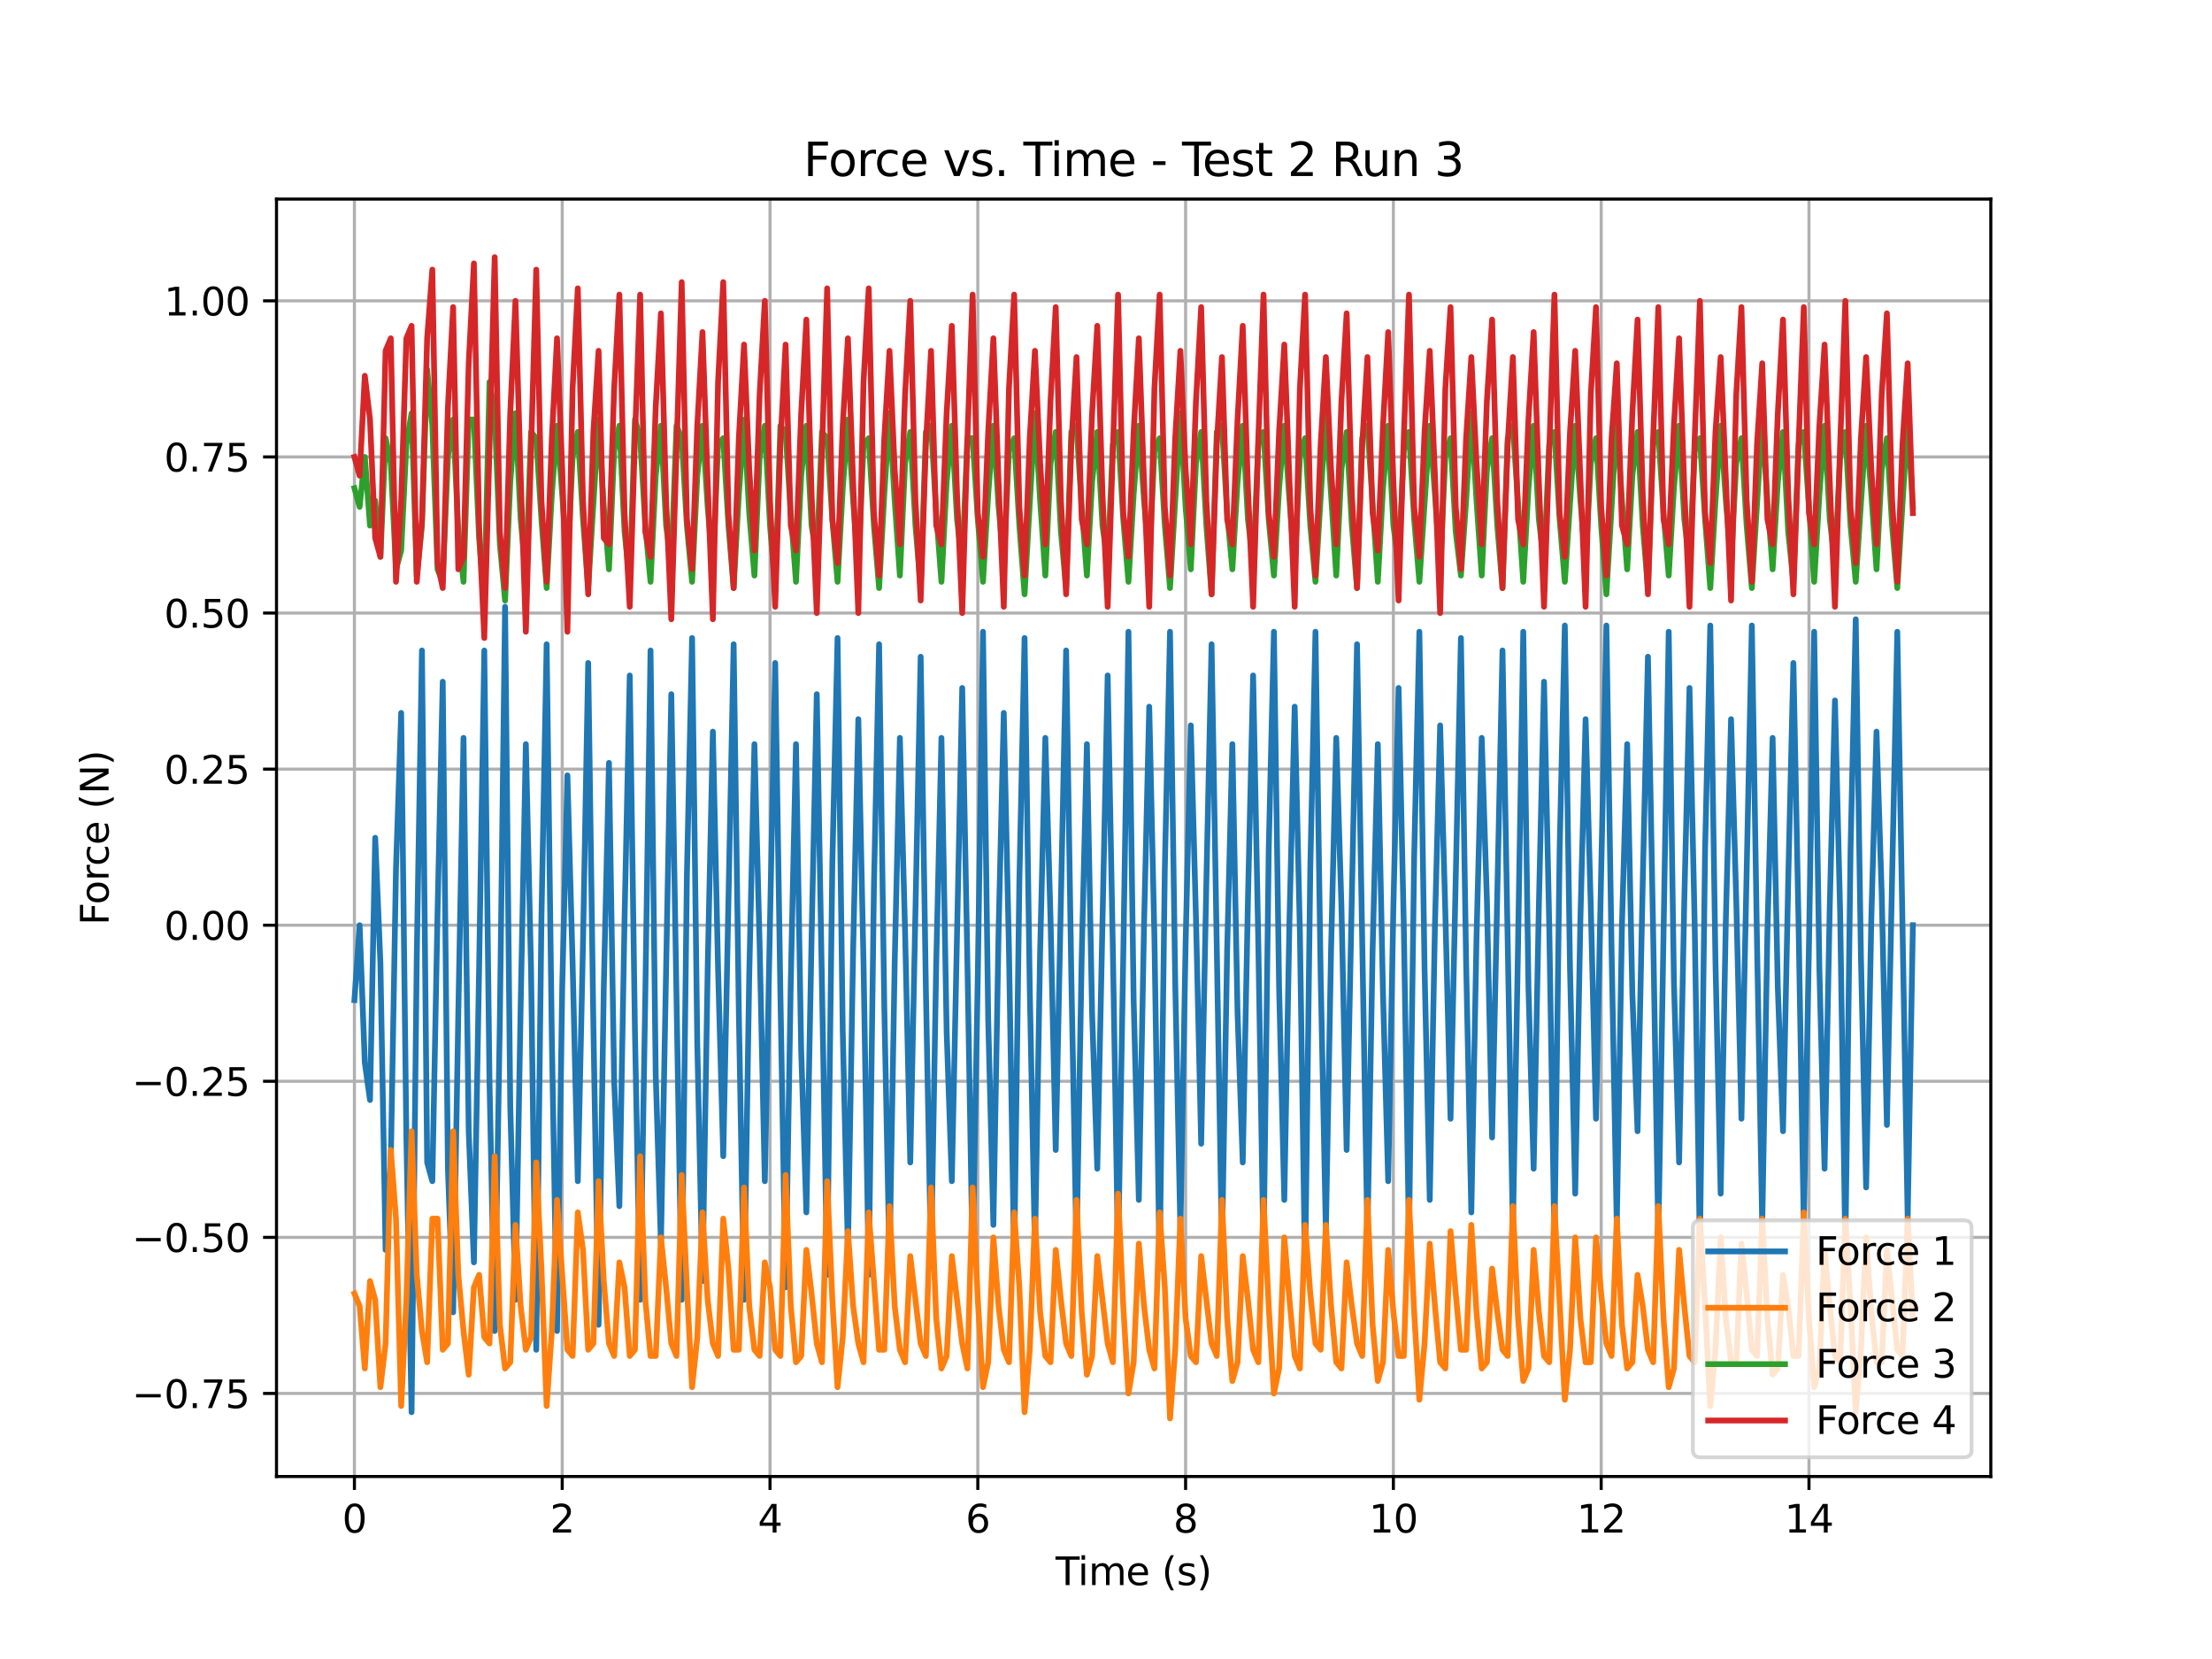 <?xml version="1.0" encoding="utf-8" standalone="no"?>
<!DOCTYPE svg PUBLIC "-//W3C//DTD SVG 1.1//EN"
  "http://www.w3.org/Graphics/SVG/1.1/DTD/svg11.dtd">
<svg xmlns:xlink="http://www.w3.org/1999/xlink" width="576pt" height="432pt" viewBox="0 0 576 432" xmlns="http://www.w3.org/2000/svg" version="1.1">
 <defs>
  <style type="text/css">*{stroke-linejoin: round; stroke-linecap: butt}</style>
 </defs>
 <g id="figure_1">
  <g id="patch_1">
   <path d="M 0 432 
L 576 432 
L 576 0 
L 0 0 
z
" style="fill: #ffffff"/>
  </g>
  <g id="axes_1">
   <g id="patch_2">
    <path d="M 72 384.48 
L 518.4 384.48 
L 518.4 51.84 
L 72 51.84 
z
" style="fill: #ffffff"/>
   </g>
   <g id="matplotlib.axis_1">
    <g id="xtick_1">
     <g id="line2d_1">
      <path d="M 92.291 384.48 
L 92.291 51.84 
" clip-path="url(#p06b8dc0376)" style="fill: none; stroke: #b0b0b0; stroke-width: 0.8; stroke-linecap: square"/>
     </g>
     <g id="line2d_2">
      <defs>
       <path id="m8afc97bae1" d="M 0 0 
L 0 3.5 
" style="stroke: #000000; stroke-width: 0.8"/>
      </defs>
      <g>
       <use xlink:href="#m8afc97bae1" x="92.291" y="384.48" style="stroke: #000000; stroke-width: 0.8"/>
      </g>
     </g>
     <g id="text_1">
      <!-- 0 -->
      <g transform="translate(89.11 399.078) scale(0.1 -0.1)">
       <defs>
        <path id="DejaVuSans-30" d="M 2034 4250 
Q 1547 4250 1301 3770 
Q 1056 3291 1056 2328 
Q 1056 1369 1301 889 
Q 1547 409 2034 409 
Q 2525 409 2770 889 
Q 3016 1369 3016 2328 
Q 3016 3291 2770 3770 
Q 2525 4250 2034 4250 
z
M 2034 4750 
Q 2819 4750 3233 4129 
Q 3647 3509 3647 2328 
Q 3647 1150 3233 529 
Q 2819 -91 2034 -91 
Q 1250 -91 836 529 
Q 422 1150 422 2328 
Q 422 3509 836 4129 
Q 1250 4750 2034 4750 
z
" transform="scale(0.016)"/>
       </defs>
       <use xlink:href="#DejaVuSans-30"/>
      </g>
     </g>
    </g>
    <g id="xtick_2">
     <g id="line2d_3">
      <path d="M 146.4 384.48 
L 146.4 51.84 
" clip-path="url(#p06b8dc0376)" style="fill: none; stroke: #b0b0b0; stroke-width: 0.8; stroke-linecap: square"/>
     </g>
     <g id="line2d_4">
      <g>
       <use xlink:href="#m8afc97bae1" x="146.4" y="384.48" style="stroke: #000000; stroke-width: 0.8"/>
      </g>
     </g>
     <g id="text_2">
      <!-- 2 -->
      <g transform="translate(143.219 399.078) scale(0.1 -0.1)">
       <defs>
        <path id="DejaVuSans-32" d="M 1228 531 
L 3431 531 
L 3431 0 
L 469 0 
L 469 531 
Q 828 903 1448 1529 
Q 2069 2156 2228 2338 
Q 2531 2678 2651 2914 
Q 2772 3150 2772 3378 
Q 2772 3750 2511 3984 
Q 2250 4219 1831 4219 
Q 1534 4219 1204 4116 
Q 875 4013 500 3803 
L 500 4441 
Q 881 4594 1212 4672 
Q 1544 4750 1819 4750 
Q 2544 4750 2975 4387 
Q 3406 4025 3406 3419 
Q 3406 3131 3298 2873 
Q 3191 2616 2906 2266 
Q 2828 2175 2409 1742 
Q 1991 1309 1228 531 
z
" transform="scale(0.016)"/>
       </defs>
       <use xlink:href="#DejaVuSans-32"/>
      </g>
     </g>
    </g>
    <g id="xtick_3">
     <g id="line2d_5">
      <path d="M 200.509 384.48 
L 200.509 51.84 
" clip-path="url(#p06b8dc0376)" style="fill: none; stroke: #b0b0b0; stroke-width: 0.8; stroke-linecap: square"/>
     </g>
     <g id="line2d_6">
      <g>
       <use xlink:href="#m8afc97bae1" x="200.509" y="384.48" style="stroke: #000000; stroke-width: 0.8"/>
      </g>
     </g>
     <g id="text_3">
      <!-- 4 -->
      <g transform="translate(197.328 399.078) scale(0.1 -0.1)">
       <defs>
        <path id="DejaVuSans-34" d="M 2419 4116 
L 825 1625 
L 2419 1625 
L 2419 4116 
z
M 2253 4666 
L 3047 4666 
L 3047 1625 
L 3713 1625 
L 3713 1100 
L 3047 1100 
L 3047 0 
L 2419 0 
L 2419 1100 
L 313 1100 
L 313 1709 
L 2253 4666 
z
" transform="scale(0.016)"/>
       </defs>
       <use xlink:href="#DejaVuSans-34"/>
      </g>
     </g>
    </g>
    <g id="xtick_4">
     <g id="line2d_7">
      <path d="M 254.618 384.48 
L 254.618 51.84 
" clip-path="url(#p06b8dc0376)" style="fill: none; stroke: #b0b0b0; stroke-width: 0.8; stroke-linecap: square"/>
     </g>
     <g id="line2d_8">
      <g>
       <use xlink:href="#m8afc97bae1" x="254.618" y="384.48" style="stroke: #000000; stroke-width: 0.8"/>
      </g>
     </g>
     <g id="text_4">
      <!-- 6 -->
      <g transform="translate(251.437 399.078) scale(0.1 -0.1)">
       <defs>
        <path id="DejaVuSans-36" d="M 2113 2584 
Q 1688 2584 1439 2293 
Q 1191 2003 1191 1497 
Q 1191 994 1439 701 
Q 1688 409 2113 409 
Q 2538 409 2786 701 
Q 3034 994 3034 1497 
Q 3034 2003 2786 2293 
Q 2538 2584 2113 2584 
z
M 3366 4563 
L 3366 3988 
Q 3128 4100 2886 4159 
Q 2644 4219 2406 4219 
Q 1781 4219 1451 3797 
Q 1122 3375 1075 2522 
Q 1259 2794 1537 2939 
Q 1816 3084 2150 3084 
Q 2853 3084 3261 2657 
Q 3669 2231 3669 1497 
Q 3669 778 3244 343 
Q 2819 -91 2113 -91 
Q 1303 -91 875 529 
Q 447 1150 447 2328 
Q 447 3434 972 4092 
Q 1497 4750 2381 4750 
Q 2619 4750 2861 4703 
Q 3103 4656 3366 4563 
z
" transform="scale(0.016)"/>
       </defs>
       <use xlink:href="#DejaVuSans-36"/>
      </g>
     </g>
    </g>
    <g id="xtick_5">
     <g id="line2d_9">
      <path d="M 308.727 384.48 
L 308.727 51.84 
" clip-path="url(#p06b8dc0376)" style="fill: none; stroke: #b0b0b0; stroke-width: 0.8; stroke-linecap: square"/>
     </g>
     <g id="line2d_10">
      <g>
       <use xlink:href="#m8afc97bae1" x="308.727" y="384.48" style="stroke: #000000; stroke-width: 0.8"/>
      </g>
     </g>
     <g id="text_5">
      <!-- 8 -->
      <g transform="translate(305.546 399.078) scale(0.1 -0.1)">
       <defs>
        <path id="DejaVuSans-38" d="M 2034 2216 
Q 1584 2216 1326 1975 
Q 1069 1734 1069 1313 
Q 1069 891 1326 650 
Q 1584 409 2034 409 
Q 2484 409 2743 651 
Q 3003 894 3003 1313 
Q 3003 1734 2745 1975 
Q 2488 2216 2034 2216 
z
M 1403 2484 
Q 997 2584 770 2862 
Q 544 3141 544 3541 
Q 544 4100 942 4425 
Q 1341 4750 2034 4750 
Q 2731 4750 3128 4425 
Q 3525 4100 3525 3541 
Q 3525 3141 3298 2862 
Q 3072 2584 2669 2484 
Q 3125 2378 3379 2068 
Q 3634 1759 3634 1313 
Q 3634 634 3220 271 
Q 2806 -91 2034 -91 
Q 1263 -91 848 271 
Q 434 634 434 1313 
Q 434 1759 690 2068 
Q 947 2378 1403 2484 
z
M 1172 3481 
Q 1172 3119 1398 2916 
Q 1625 2713 2034 2713 
Q 2441 2713 2670 2916 
Q 2900 3119 2900 3481 
Q 2900 3844 2670 4047 
Q 2441 4250 2034 4250 
Q 1625 4250 1398 4047 
Q 1172 3844 1172 3481 
z
" transform="scale(0.016)"/>
       </defs>
       <use xlink:href="#DejaVuSans-38"/>
      </g>
     </g>
    </g>
    <g id="xtick_6">
     <g id="line2d_11">
      <path d="M 362.836 384.48 
L 362.836 51.84 
" clip-path="url(#p06b8dc0376)" style="fill: none; stroke: #b0b0b0; stroke-width: 0.8; stroke-linecap: square"/>
     </g>
     <g id="line2d_12">
      <g>
       <use xlink:href="#m8afc97bae1" x="362.836" y="384.48" style="stroke: #000000; stroke-width: 0.8"/>
      </g>
     </g>
     <g id="text_6">
      <!-- 10 -->
      <g transform="translate(356.474 399.078) scale(0.1 -0.1)">
       <defs>
        <path id="DejaVuSans-31" d="M 794 531 
L 1825 531 
L 1825 4091 
L 703 3866 
L 703 4441 
L 1819 4666 
L 2450 4666 
L 2450 531 
L 3481 531 
L 3481 0 
L 794 0 
L 794 531 
z
" transform="scale(0.016)"/>
       </defs>
       <use xlink:href="#DejaVuSans-31"/>
       <use xlink:href="#DejaVuSans-30" x="63.623"/>
      </g>
     </g>
    </g>
    <g id="xtick_7">
     <g id="line2d_13">
      <path d="M 416.945 384.48 
L 416.945 51.84 
" clip-path="url(#p06b8dc0376)" style="fill: none; stroke: #b0b0b0; stroke-width: 0.8; stroke-linecap: square"/>
     </g>
     <g id="line2d_14">
      <g>
       <use xlink:href="#m8afc97bae1" x="416.945" y="384.48" style="stroke: #000000; stroke-width: 0.8"/>
      </g>
     </g>
     <g id="text_7">
      <!-- 12 -->
      <g transform="translate(410.583 399.078) scale(0.1 -0.1)">
       <use xlink:href="#DejaVuSans-31"/>
       <use xlink:href="#DejaVuSans-32" x="63.623"/>
      </g>
     </g>
    </g>
    <g id="xtick_8">
     <g id="line2d_15">
      <path d="M 471.055 384.48 
L 471.055 51.84 
" clip-path="url(#p06b8dc0376)" style="fill: none; stroke: #b0b0b0; stroke-width: 0.8; stroke-linecap: square"/>
     </g>
     <g id="line2d_16">
      <g>
       <use xlink:href="#m8afc97bae1" x="471.055" y="384.48" style="stroke: #000000; stroke-width: 0.8"/>
      </g>
     </g>
     <g id="text_8">
      <!-- 14 -->
      <g transform="translate(464.692 399.078) scale(0.1 -0.1)">
       <use xlink:href="#DejaVuSans-31"/>
       <use xlink:href="#DejaVuSans-34" x="63.623"/>
      </g>
     </g>
    </g>
    <g id="text_9">
     <!-- Time (s) -->
     <g transform="translate(274.871 412.757) scale(0.1 -0.1)">
      <defs>
       <path id="DejaVuSans-54" d="M -19 4666 
L 3928 4666 
L 3928 4134 
L 2272 4134 
L 2272 0 
L 1638 0 
L 1638 4134 
L -19 4134 
L -19 4666 
z
" transform="scale(0.016)"/>
       <path id="DejaVuSans-69" d="M 603 3500 
L 1178 3500 
L 1178 0 
L 603 0 
L 603 3500 
z
M 603 4863 
L 1178 4863 
L 1178 4134 
L 603 4134 
L 603 4863 
z
" transform="scale(0.016)"/>
       <path id="DejaVuSans-6d" d="M 3328 2828 
Q 3544 3216 3844 3400 
Q 4144 3584 4550 3584 
Q 5097 3584 5394 3201 
Q 5691 2819 5691 2113 
L 5691 0 
L 5113 0 
L 5113 2094 
Q 5113 2597 4934 2840 
Q 4756 3084 4391 3084 
Q 3944 3084 3684 2787 
Q 3425 2491 3425 1978 
L 3425 0 
L 2847 0 
L 2847 2094 
Q 2847 2600 2669 2842 
Q 2491 3084 2119 3084 
Q 1678 3084 1418 2786 
Q 1159 2488 1159 1978 
L 1159 0 
L 581 0 
L 581 3500 
L 1159 3500 
L 1159 2956 
Q 1356 3278 1631 3431 
Q 1906 3584 2284 3584 
Q 2666 3584 2933 3390 
Q 3200 3197 3328 2828 
z
" transform="scale(0.016)"/>
       <path id="DejaVuSans-65" d="M 3597 1894 
L 3597 1613 
L 953 1613 
Q 991 1019 1311 708 
Q 1631 397 2203 397 
Q 2534 397 2845 478 
Q 3156 559 3463 722 
L 3463 178 
Q 3153 47 2828 -22 
Q 2503 -91 2169 -91 
Q 1331 -91 842 396 
Q 353 884 353 1716 
Q 353 2575 817 3079 
Q 1281 3584 2069 3584 
Q 2775 3584 3186 3129 
Q 3597 2675 3597 1894 
z
M 3022 2063 
Q 3016 2534 2758 2815 
Q 2500 3097 2075 3097 
Q 1594 3097 1305 2825 
Q 1016 2553 972 2059 
L 3022 2063 
z
" transform="scale(0.016)"/>
       <path id="DejaVuSans-20" transform="scale(0.016)"/>
       <path id="DejaVuSans-28" d="M 1984 4856 
Q 1566 4138 1362 3434 
Q 1159 2731 1159 2009 
Q 1159 1288 1364 580 
Q 1569 -128 1984 -844 
L 1484 -844 
Q 1016 -109 783 600 
Q 550 1309 550 2009 
Q 550 2706 781 3412 
Q 1013 4119 1484 4856 
L 1984 4856 
z
" transform="scale(0.016)"/>
       <path id="DejaVuSans-73" d="M 2834 3397 
L 2834 2853 
Q 2591 2978 2328 3040 
Q 2066 3103 1784 3103 
Q 1356 3103 1142 2972 
Q 928 2841 928 2578 
Q 928 2378 1081 2264 
Q 1234 2150 1697 2047 
L 1894 2003 
Q 2506 1872 2764 1633 
Q 3022 1394 3022 966 
Q 3022 478 2636 193 
Q 2250 -91 1575 -91 
Q 1294 -91 989 -36 
Q 684 19 347 128 
L 347 722 
Q 666 556 975 473 
Q 1284 391 1588 391 
Q 1994 391 2212 530 
Q 2431 669 2431 922 
Q 2431 1156 2273 1281 
Q 2116 1406 1581 1522 
L 1381 1569 
Q 847 1681 609 1914 
Q 372 2147 372 2553 
Q 372 3047 722 3315 
Q 1072 3584 1716 3584 
Q 2034 3584 2315 3537 
Q 2597 3491 2834 3397 
z
" transform="scale(0.016)"/>
       <path id="DejaVuSans-29" d="M 513 4856 
L 1013 4856 
Q 1481 4119 1714 3412 
Q 1947 2706 1947 2009 
Q 1947 1309 1714 600 
Q 1481 -109 1013 -844 
L 513 -844 
Q 928 -128 1133 580 
Q 1338 1288 1338 2009 
Q 1338 2731 1133 3434 
Q 928 4138 513 4856 
z
" transform="scale(0.016)"/>
      </defs>
      <use xlink:href="#DejaVuSans-54"/>
      <use xlink:href="#DejaVuSans-69" x="57.959"/>
      <use xlink:href="#DejaVuSans-6d" x="85.742"/>
      <use xlink:href="#DejaVuSans-65" x="183.154"/>
      <use xlink:href="#DejaVuSans-20" x="244.678"/>
      <use xlink:href="#DejaVuSans-28" x="276.465"/>
      <use xlink:href="#DejaVuSans-73" x="315.479"/>
      <use xlink:href="#DejaVuSans-29" x="367.578"/>
     </g>
    </g>
   </g>
   <g id="matplotlib.axis_2">
    <g id="ytick_1">
     <g id="line2d_17">
      <path d="M 72 362.857 
L 518.4 362.857 
" clip-path="url(#p06b8dc0376)" style="fill: none; stroke: #b0b0b0; stroke-width: 0.8; stroke-linecap: square"/>
     </g>
     <g id="line2d_18">
      <defs>
       <path id="m70091dd949" d="M 0 0 
L -3.5 0 
" style="stroke: #000000; stroke-width: 0.8"/>
      </defs>
      <g>
       <use xlink:href="#m70091dd949" x="72" y="362.857" style="stroke: #000000; stroke-width: 0.8"/>
      </g>
     </g>
     <g id="text_10">
      <!-- −0.75 -->
      <g transform="translate(34.355 366.656) scale(0.1 -0.1)">
       <defs>
        <path id="DejaVuSans-2212" d="M 678 2272 
L 4684 2272 
L 4684 1741 
L 678 1741 
L 678 2272 
z
" transform="scale(0.016)"/>
        <path id="DejaVuSans-2e" d="M 684 794 
L 1344 794 
L 1344 0 
L 684 0 
L 684 794 
z
" transform="scale(0.016)"/>
        <path id="DejaVuSans-37" d="M 525 4666 
L 3525 4666 
L 3525 4397 
L 1831 0 
L 1172 0 
L 2766 4134 
L 525 4134 
L 525 4666 
z
" transform="scale(0.016)"/>
        <path id="DejaVuSans-35" d="M 691 4666 
L 3169 4666 
L 3169 4134 
L 1269 4134 
L 1269 2991 
Q 1406 3038 1543 3061 
Q 1681 3084 1819 3084 
Q 2600 3084 3056 2656 
Q 3513 2228 3513 1497 
Q 3513 744 3044 326 
Q 2575 -91 1722 -91 
Q 1428 -91 1123 -41 
Q 819 9 494 109 
L 494 744 
Q 775 591 1075 516 
Q 1375 441 1709 441 
Q 2250 441 2565 725 
Q 2881 1009 2881 1497 
Q 2881 1984 2565 2268 
Q 2250 2553 1709 2553 
Q 1456 2553 1204 2497 
Q 953 2441 691 2322 
L 691 4666 
z
" transform="scale(0.016)"/>
       </defs>
       <use xlink:href="#DejaVuSans-2212"/>
       <use xlink:href="#DejaVuSans-30" x="83.789"/>
       <use xlink:href="#DejaVuSans-2e" x="147.412"/>
       <use xlink:href="#DejaVuSans-37" x="179.199"/>
       <use xlink:href="#DejaVuSans-35" x="242.822"/>
      </g>
     </g>
    </g>
    <g id="ytick_2">
     <g id="line2d_19">
      <path d="M 72 322.212 
L 518.4 322.212 
" clip-path="url(#p06b8dc0376)" style="fill: none; stroke: #b0b0b0; stroke-width: 0.8; stroke-linecap: square"/>
     </g>
     <g id="line2d_20">
      <g>
       <use xlink:href="#m70091dd949" x="72" y="322.212" style="stroke: #000000; stroke-width: 0.8"/>
      </g>
     </g>
     <g id="text_11">
      <!-- −0.50 -->
      <g transform="translate(34.355 326.011) scale(0.1 -0.1)">
       <use xlink:href="#DejaVuSans-2212"/>
       <use xlink:href="#DejaVuSans-30" x="83.789"/>
       <use xlink:href="#DejaVuSans-2e" x="147.412"/>
       <use xlink:href="#DejaVuSans-35" x="179.199"/>
       <use xlink:href="#DejaVuSans-30" x="242.822"/>
      </g>
     </g>
    </g>
    <g id="ytick_3">
     <g id="line2d_21">
      <path d="M 72 281.566 
L 518.4 281.566 
" clip-path="url(#p06b8dc0376)" style="fill: none; stroke: #b0b0b0; stroke-width: 0.8; stroke-linecap: square"/>
     </g>
     <g id="line2d_22">
      <g>
       <use xlink:href="#m70091dd949" x="72" y="281.566" style="stroke: #000000; stroke-width: 0.8"/>
      </g>
     </g>
     <g id="text_12">
      <!-- −0.25 -->
      <g transform="translate(34.355 285.366) scale(0.1 -0.1)">
       <use xlink:href="#DejaVuSans-2212"/>
       <use xlink:href="#DejaVuSans-30" x="83.789"/>
       <use xlink:href="#DejaVuSans-2e" x="147.412"/>
       <use xlink:href="#DejaVuSans-32" x="179.199"/>
       <use xlink:href="#DejaVuSans-35" x="242.822"/>
      </g>
     </g>
    </g>
    <g id="ytick_4">
     <g id="line2d_23">
      <path d="M 72 240.921 
L 518.4 240.921 
" clip-path="url(#p06b8dc0376)" style="fill: none; stroke: #b0b0b0; stroke-width: 0.8; stroke-linecap: square"/>
     </g>
     <g id="line2d_24">
      <g>
       <use xlink:href="#m70091dd949" x="72" y="240.921" style="stroke: #000000; stroke-width: 0.8"/>
      </g>
     </g>
     <g id="text_13">
      <!-- 0.00 -->
      <g transform="translate(42.734 244.721) scale(0.1 -0.1)">
       <use xlink:href="#DejaVuSans-30"/>
       <use xlink:href="#DejaVuSans-2e" x="63.623"/>
       <use xlink:href="#DejaVuSans-30" x="95.41"/>
       <use xlink:href="#DejaVuSans-30" x="159.033"/>
      </g>
     </g>
    </g>
    <g id="ytick_5">
     <g id="line2d_25">
      <path d="M 72 200.276 
L 518.4 200.276 
" clip-path="url(#p06b8dc0376)" style="fill: none; stroke: #b0b0b0; stroke-width: 0.8; stroke-linecap: square"/>
     </g>
     <g id="line2d_26">
      <g>
       <use xlink:href="#m70091dd949" x="72" y="200.276" style="stroke: #000000; stroke-width: 0.8"/>
      </g>
     </g>
     <g id="text_14">
      <!-- 0.25 -->
      <g transform="translate(42.734 204.075) scale(0.1 -0.1)">
       <use xlink:href="#DejaVuSans-30"/>
       <use xlink:href="#DejaVuSans-2e" x="63.623"/>
       <use xlink:href="#DejaVuSans-32" x="95.41"/>
       <use xlink:href="#DejaVuSans-35" x="159.033"/>
      </g>
     </g>
    </g>
    <g id="ytick_6">
     <g id="line2d_27">
      <path d="M 72 159.631 
L 518.4 159.631 
" clip-path="url(#p06b8dc0376)" style="fill: none; stroke: #b0b0b0; stroke-width: 0.8; stroke-linecap: square"/>
     </g>
     <g id="line2d_28">
      <g>
       <use xlink:href="#m70091dd949" x="72" y="159.631" style="stroke: #000000; stroke-width: 0.8"/>
      </g>
     </g>
     <g id="text_15">
      <!-- 0.50 -->
      <g transform="translate(42.734 163.43) scale(0.1 -0.1)">
       <use xlink:href="#DejaVuSans-30"/>
       <use xlink:href="#DejaVuSans-2e" x="63.623"/>
       <use xlink:href="#DejaVuSans-35" x="95.41"/>
       <use xlink:href="#DejaVuSans-30" x="159.033"/>
      </g>
     </g>
    </g>
    <g id="ytick_7">
     <g id="line2d_29">
      <path d="M 72 118.986 
L 518.4 118.986 
" clip-path="url(#p06b8dc0376)" style="fill: none; stroke: #b0b0b0; stroke-width: 0.8; stroke-linecap: square"/>
     </g>
     <g id="line2d_30">
      <g>
       <use xlink:href="#m70091dd949" x="72" y="118.986" style="stroke: #000000; stroke-width: 0.8"/>
      </g>
     </g>
     <g id="text_16">
      <!-- 0.75 -->
      <g transform="translate(42.734 122.785) scale(0.1 -0.1)">
       <use xlink:href="#DejaVuSans-30"/>
       <use xlink:href="#DejaVuSans-2e" x="63.623"/>
       <use xlink:href="#DejaVuSans-37" x="95.41"/>
       <use xlink:href="#DejaVuSans-35" x="159.033"/>
      </g>
     </g>
    </g>
    <g id="ytick_8">
     <g id="line2d_31">
      <path d="M 72 78.341 
L 518.4 78.341 
" clip-path="url(#p06b8dc0376)" style="fill: none; stroke: #b0b0b0; stroke-width: 0.8; stroke-linecap: square"/>
     </g>
     <g id="line2d_32">
      <g>
       <use xlink:href="#m70091dd949" x="72" y="78.341" style="stroke: #000000; stroke-width: 0.8"/>
      </g>
     </g>
     <g id="text_17">
      <!-- 1.00 -->
      <g transform="translate(42.734 82.14) scale(0.1 -0.1)">
       <use xlink:href="#DejaVuSans-31"/>
       <use xlink:href="#DejaVuSans-2e" x="63.623"/>
       <use xlink:href="#DejaVuSans-30" x="95.41"/>
       <use xlink:href="#DejaVuSans-30" x="159.033"/>
      </g>
     </g>
    </g>
    <g id="text_18">
     <!-- Force (N) -->
     <g transform="translate(28.275 240.914) rotate(-90) scale(0.1 -0.1)">
      <defs>
       <path id="DejaVuSans-46" d="M 628 4666 
L 3309 4666 
L 3309 4134 
L 1259 4134 
L 1259 2759 
L 3109 2759 
L 3109 2228 
L 1259 2228 
L 1259 0 
L 628 0 
L 628 4666 
z
" transform="scale(0.016)"/>
       <path id="DejaVuSans-6f" d="M 1959 3097 
Q 1497 3097 1228 2736 
Q 959 2375 959 1747 
Q 959 1119 1226 758 
Q 1494 397 1959 397 
Q 2419 397 2687 759 
Q 2956 1122 2956 1747 
Q 2956 2369 2687 2733 
Q 2419 3097 1959 3097 
z
M 1959 3584 
Q 2709 3584 3137 3096 
Q 3566 2609 3566 1747 
Q 3566 888 3137 398 
Q 2709 -91 1959 -91 
Q 1206 -91 779 398 
Q 353 888 353 1747 
Q 353 2609 779 3096 
Q 1206 3584 1959 3584 
z
" transform="scale(0.016)"/>
       <path id="DejaVuSans-72" d="M 2631 2963 
Q 2534 3019 2420 3045 
Q 2306 3072 2169 3072 
Q 1681 3072 1420 2755 
Q 1159 2438 1159 1844 
L 1159 0 
L 581 0 
L 581 3500 
L 1159 3500 
L 1159 2956 
Q 1341 3275 1631 3429 
Q 1922 3584 2338 3584 
Q 2397 3584 2469 3576 
Q 2541 3569 2628 3553 
L 2631 2963 
z
" transform="scale(0.016)"/>
       <path id="DejaVuSans-63" d="M 3122 3366 
L 3122 2828 
Q 2878 2963 2633 3030 
Q 2388 3097 2138 3097 
Q 1578 3097 1268 2742 
Q 959 2388 959 1747 
Q 959 1106 1268 751 
Q 1578 397 2138 397 
Q 2388 397 2633 464 
Q 2878 531 3122 666 
L 3122 134 
Q 2881 22 2623 -34 
Q 2366 -91 2075 -91 
Q 1284 -91 818 406 
Q 353 903 353 1747 
Q 353 2603 823 3093 
Q 1294 3584 2113 3584 
Q 2378 3584 2631 3529 
Q 2884 3475 3122 3366 
z
" transform="scale(0.016)"/>
       <path id="DejaVuSans-4e" d="M 628 4666 
L 1478 4666 
L 3547 763 
L 3547 4666 
L 4159 4666 
L 4159 0 
L 3309 0 
L 1241 3903 
L 1241 0 
L 628 0 
L 628 4666 
z
" transform="scale(0.016)"/>
      </defs>
      <use xlink:href="#DejaVuSans-46"/>
      <use xlink:href="#DejaVuSans-6f" x="53.895"/>
      <use xlink:href="#DejaVuSans-72" x="115.076"/>
      <use xlink:href="#DejaVuSans-63" x="153.939"/>
      <use xlink:href="#DejaVuSans-65" x="208.92"/>
      <use xlink:href="#DejaVuSans-20" x="270.443"/>
      <use xlink:href="#DejaVuSans-28" x="302.23"/>
      <use xlink:href="#DejaVuSans-4e" x="341.244"/>
      <use xlink:href="#DejaVuSans-29" x="416.049"/>
     </g>
    </g>
   </g>
   <g id="line2d_33">
    <path d="M 92.291 260.431 
L 93.644 240.921 
L 94.996 276.689 
L 96.349 286.444 
L 97.702 218.16 
L 99.055 250.676 
L 100.407 325.463 
L 101.76 302.702 
L 103.113 226.289 
L 104.465 185.644 
L 105.818 296.199 
L 107.171 367.734 
L 108.524 249.05 
L 109.876 169.386 
L 111.229 302.702 
L 112.582 307.579 
L 113.935 237.67 
L 115.287 177.515 
L 116.64 304.328 
L 117.993 341.721 
L 119.345 263.683 
L 120.698 192.147 
L 122.051 294.573 
L 123.404 328.715 
L 124.756 252.302 
L 126.109 169.386 
L 127.462 281.566 
L 128.815 346.599 
L 130.167 265.308 
L 131.52 158.005 
L 132.873 288.07 
L 134.225 338.47 
L 135.578 262.057 
L 136.931 193.773 
L 138.284 252.302 
L 139.636 351.476 
L 140.989 239.295 
L 142.342 167.76 
L 143.695 270.186 
L 145.047 346.599 
L 146.4 257.179 
L 147.753 201.902 
L 149.105 250.676 
L 150.458 307.579 
L 151.811 245.799 
L 153.164 172.637 
L 154.516 266.934 
L 155.869 344.973 
L 157.222 257.179 
L 158.575 198.65 
L 159.927 281.566 
L 161.28 314.083 
L 162.633 239.295 
L 163.985 175.889 
L 165.338 268.56 
L 166.691 338.47 
L 168.044 258.805 
L 169.396 169.386 
L 170.749 279.941 
L 172.102 323.837 
L 174.807 180.766 
L 177.513 338.47 
L 178.865 227.915 
L 180.218 166.134 
L 181.571 271.812 
L 182.924 333.592 
L 184.276 252.302 
L 185.629 190.521 
L 186.982 252.302 
L 188.335 301.076 
L 191.04 167.76 
L 192.393 263.683 
L 193.745 338.47 
L 195.098 253.928 
L 196.451 193.773 
L 197.804 245.799 
L 199.156 307.579 
L 201.862 172.637 
L 203.215 258.805 
L 204.567 335.218 
L 205.92 255.554 
L 207.273 193.773 
L 208.625 273.437 
L 209.978 315.708 
L 211.331 244.173 
L 212.684 180.766 
L 215.389 331.966 
L 216.742 224.663 
L 218.095 166.134 
L 219.447 268.56 
L 220.8 325.463 
L 222.153 247.425 
L 223.505 187.27 
L 224.858 250.676 
L 226.211 331.966 
L 227.564 231.166 
L 228.916 167.76 
L 230.269 262.057 
L 231.622 328.715 
L 232.975 250.676 
L 234.327 192.147 
L 235.68 242.547 
L 237.033 302.702 
L 239.738 171.012 
L 241.091 257.179 
L 242.444 328.715 
L 243.796 250.676 
L 245.149 192.147 
L 246.502 268.56 
L 247.855 307.579 
L 250.56 179.141 
L 251.913 250.676 
L 253.265 328.715 
L 254.618 253.928 
L 255.971 164.508 
L 257.324 265.308 
L 258.676 318.96 
L 260.029 242.547 
L 261.382 185.644 
L 262.735 247.425 
L 264.087 328.715 
L 265.44 229.541 
L 266.793 166.134 
L 268.145 257.179 
L 269.498 325.463 
L 270.851 247.425 
L 272.204 192.147 
L 273.556 239.295 
L 274.909 299.45 
L 277.615 169.386 
L 278.967 253.928 
L 280.32 325.463 
L 281.673 249.05 
L 283.025 193.773 
L 284.378 263.683 
L 285.731 304.328 
L 288.436 175.889 
L 289.789 247.425 
L 291.142 327.089 
L 292.495 249.05 
L 293.847 164.508 
L 295.2 260.431 
L 296.553 312.457 
L 297.905 240.921 
L 299.258 184.018 
L 300.611 244.173 
L 301.964 330.341 
L 303.316 226.289 
L 304.669 164.508 
L 306.022 255.554 
L 307.375 320.586 
L 308.727 245.799 
L 310.08 188.895 
L 311.433 239.295 
L 312.785 297.825 
L 314.138 229.541 
L 315.491 167.76 
L 318.196 325.463 
L 319.549 247.425 
L 320.902 193.773 
L 322.255 263.683 
L 323.607 302.702 
L 324.96 234.418 
L 326.313 175.889 
L 327.665 245.799 
L 329.018 327.089 
L 330.371 221.412 
L 331.724 164.508 
L 333.076 257.179 
L 334.429 312.457 
L 335.782 239.295 
L 337.135 184.018 
L 338.487 242.547 
L 339.84 331.966 
L 341.193 226.289 
L 342.545 164.508 
L 343.898 253.928 
L 345.251 320.586 
L 346.604 247.425 
L 347.956 192.147 
L 349.309 236.044 
L 350.662 299.45 
L 353.367 167.76 
L 356.073 322.212 
L 357.425 247.425 
L 358.778 193.773 
L 360.131 258.805 
L 361.484 307.579 
L 362.836 236.044 
L 364.189 179.141 
L 365.542 240.921 
L 366.895 322.212 
L 368.247 223.037 
L 369.6 164.508 
L 370.953 252.302 
L 372.305 312.457 
L 373.658 240.79 
L 375.011 188.895 
L 376.364 237.67 
L 377.716 291.321 
L 380.422 166.134 
L 381.775 250.676 
L 383.127 315.708 
L 384.48 244.173 
L 385.833 192.147 
L 387.185 234.418 
L 388.538 296.199 
L 391.244 169.386 
L 393.949 320.586 
L 395.302 245.799 
L 396.655 164.508 
L 398.007 257.179 
L 399.36 304.328 
L 400.713 236.044 
L 402.065 177.515 
L 403.418 240.921 
L 404.771 323.837 
L 406.124 221.412 
L 407.476 162.883 
L 408.829 252.302 
L 410.182 310.831 
L 411.535 239.295 
L 412.887 187.27 
L 414.24 236.044 
L 415.593 291.321 
L 418.298 162.883 
L 419.651 247.425 
L 421.004 318.96 
L 422.356 240.921 
L 423.709 193.773 
L 425.062 258.805 
L 426.415 294.573 
L 427.767 229.541 
L 429.12 171.012 
L 430.473 242.547 
L 431.825 322.212 
L 434.531 164.508 
L 435.884 255.554 
L 437.236 302.702 
L 438.589 234.418 
L 439.942 179.141 
L 441.295 240.921 
L 442.647 325.463 
L 444 221.412 
L 445.353 162.883 
L 446.705 250.676 
L 448.058 310.831 
L 449.411 239.295 
L 450.764 187.27 
L 452.116 234.418 
L 453.469 291.321 
L 456.175 162.883 
L 457.527 245.799 
L 458.88 318.96 
L 460.233 242.547 
L 461.585 192.147 
L 462.938 257.179 
L 464.291 294.573 
L 465.644 229.541 
L 466.996 172.637 
L 468.349 240.921 
L 469.702 318.96 
L 471.055 245.799 
L 472.407 164.508 
L 473.76 252.302 
L 475.113 304.328 
L 476.465 236.044 
L 477.818 182.392 
L 479.171 237.67 
L 480.524 325.463 
L 481.876 221.412 
L 483.229 161.257 
L 484.582 249.05 
L 485.935 309.205 
L 487.287 239.295 
L 488.64 190.521 
L 489.993 232.792 
L 491.345 292.947 
L 494.051 164.508 
L 496.756 317.334 
L 498.109 240.921 
L 498.109 240.921 
" clip-path="url(#p06b8dc0376)" style="fill: none; stroke: #1f77b4; stroke-width: 1.5; stroke-linecap: square"/>
   </g>
   <g id="line2d_34">
    <path d="M 92.291 336.844 
L 93.644 340.095 
L 94.996 356.354 
L 96.349 333.592 
L 97.702 338.47 
L 99.055 361.231 
L 100.407 349.85 
L 101.76 299.45 
L 103.113 317.334 
L 104.465 366.108 
L 105.818 338.47 
L 107.171 294.573 
L 108.524 331.966 
L 109.876 346.599 
L 111.229 354.728 
L 112.582 317.334 
L 113.935 317.334 
L 115.287 351.476 
L 116.64 349.85 
L 117.993 294.573 
L 119.345 331.966 
L 120.698 346.599 
L 122.051 357.979 
L 123.404 335.218 
L 124.756 331.966 
L 126.109 348.225 
L 127.462 349.85 
L 128.815 301.076 
L 130.167 344.973 
L 131.52 356.354 
L 132.873 354.728 
L 134.225 318.96 
L 135.578 340.095 
L 136.931 351.476 
L 138.284 348.225 
L 139.636 302.702 
L 140.989 330.341 
L 142.342 366.108 
L 143.695 346.599 
L 145.047 312.457 
L 147.753 351.476 
L 149.105 353.102 
L 150.458 315.708 
L 151.811 325.463 
L 153.164 351.476 
L 154.516 349.85 
L 155.869 307.579 
L 157.222 333.592 
L 158.575 349.85 
L 159.927 353.102 
L 161.28 328.715 
L 162.633 335.218 
L 163.985 353.102 
L 165.338 351.476 
L 166.691 301.076 
L 168.044 338.47 
L 169.396 353.102 
L 170.749 353.102 
L 172.102 322.212 
L 173.455 335.218 
L 174.807 349.85 
L 176.16 353.102 
L 177.513 305.954 
L 178.865 335.218 
L 180.218 361.231 
L 181.571 348.225 
L 182.924 315.708 
L 184.276 338.47 
L 185.629 349.85 
L 186.982 353.102 
L 188.335 317.334 
L 189.687 330.341 
L 191.04 351.476 
L 192.393 351.476 
L 193.745 309.205 
L 195.098 340.095 
L 196.451 351.476 
L 197.804 353.102 
L 199.156 328.715 
L 200.509 335.218 
L 201.862 351.476 
L 203.215 353.102 
L 204.567 305.954 
L 205.92 340.095 
L 207.273 354.728 
L 208.625 353.102 
L 209.978 325.463 
L 211.331 336.844 
L 212.684 349.85 
L 214.036 354.728 
L 215.389 307.579 
L 216.742 338.47 
L 218.095 361.231 
L 219.447 348.225 
L 220.8 320.586 
L 222.153 340.095 
L 223.505 349.85 
L 224.858 354.728 
L 226.211 315.708 
L 228.916 351.476 
L 230.269 351.476 
L 231.622 314.083 
L 232.975 340.095 
L 234.327 351.476 
L 235.68 354.728 
L 237.033 327.089 
L 239.738 349.85 
L 241.091 353.102 
L 242.444 309.205 
L 243.796 343.347 
L 245.149 356.354 
L 246.502 353.102 
L 247.855 327.089 
L 250.56 349.85 
L 251.913 356.354 
L 253.265 309.205 
L 254.618 338.47 
L 255.971 361.231 
L 257.324 354.728 
L 258.676 322.212 
L 260.029 340.095 
L 261.382 351.476 
L 262.735 354.728 
L 264.087 315.708 
L 265.44 335.218 
L 266.793 367.734 
L 268.145 351.476 
L 269.498 317.334 
L 270.851 341.721 
L 272.204 353.102 
L 273.556 354.728 
L 274.909 325.463 
L 276.262 338.47 
L 277.615 349.85 
L 278.967 353.102 
L 280.32 312.457 
L 281.673 341.721 
L 283.025 357.979 
L 284.378 353.102 
L 285.731 327.089 
L 288.436 349.85 
L 289.789 354.728 
L 291.142 310.831 
L 292.495 340.095 
L 293.847 362.857 
L 295.2 354.728 
L 296.553 323.837 
L 297.905 340.095 
L 299.258 351.476 
L 300.611 356.354 
L 301.964 315.708 
L 303.316 335.218 
L 304.669 369.36 
L 306.022 351.476 
L 307.375 317.334 
L 308.727 343.347 
L 310.08 353.102 
L 311.433 354.728 
L 312.785 327.089 
L 315.491 349.85 
L 316.844 353.102 
L 318.196 312.457 
L 319.549 343.347 
L 320.902 359.605 
L 322.255 354.728 
L 323.607 327.089 
L 324.96 338.47 
L 326.313 351.476 
L 327.665 354.728 
L 329.018 312.457 
L 330.371 340.095 
L 331.724 362.857 
L 333.076 356.354 
L 334.429 322.212 
L 335.782 338.47 
L 337.135 353.102 
L 338.487 356.354 
L 339.84 318.96 
L 341.193 336.844 
L 342.545 349.85 
L 343.898 351.476 
L 345.251 318.96 
L 346.604 340.095 
L 347.956 354.728 
L 349.309 356.354 
L 350.662 328.715 
L 352.015 340.095 
L 353.367 349.85 
L 354.72 353.102 
L 356.073 312.457 
L 357.425 344.973 
L 358.778 359.605 
L 360.131 354.728 
L 361.484 325.463 
L 362.836 341.721 
L 364.189 353.102 
L 365.542 353.102 
L 366.895 312.457 
L 368.247 341.721 
L 369.6 364.483 
L 370.953 349.85 
L 372.305 323.837 
L 373.658 340.095 
L 375.011 354.728 
L 376.364 356.354 
L 377.716 320.586 
L 379.069 336.844 
L 380.422 351.476 
L 381.775 351.476 
L 383.127 318.96 
L 384.48 341.721 
L 385.833 356.354 
L 387.185 354.728 
L 388.538 330.341 
L 389.891 341.721 
L 391.244 351.476 
L 392.596 353.102 
L 393.949 314.083 
L 395.302 343.347 
L 396.655 359.605 
L 398.007 356.354 
L 399.36 325.463 
L 400.713 341.721 
L 402.065 353.102 
L 403.418 354.728 
L 404.771 314.083 
L 407.476 364.483 
L 408.829 351.476 
L 410.182 322.212 
L 411.535 343.347 
L 412.887 354.728 
L 414.24 354.728 
L 415.593 322.212 
L 416.945 336.844 
L 418.298 349.85 
L 419.651 353.102 
L 421.004 317.334 
L 422.356 344.973 
L 423.709 356.354 
L 425.062 354.728 
L 426.415 331.966 
L 427.767 340.095 
L 429.12 351.476 
L 430.473 354.728 
L 431.825 314.083 
L 433.178 343.347 
L 434.531 361.231 
L 435.884 356.354 
L 437.236 325.463 
L 438.589 340.095 
L 439.942 353.102 
L 441.295 354.728 
L 442.647 317.334 
L 444 340.095 
L 445.353 366.108 
L 446.705 351.476 
L 448.058 322.212 
L 449.411 343.347 
L 450.764 354.728 
L 452.116 354.728 
L 453.469 323.837 
L 454.822 336.844 
L 456.175 351.476 
L 457.527 353.102 
L 458.88 317.334 
L 460.233 343.347 
L 461.585 357.979 
L 462.938 356.354 
L 464.291 331.966 
L 465.644 340.095 
L 466.996 353.102 
L 468.349 353.102 
L 469.702 315.708 
L 471.055 343.347 
L 472.407 361.231 
L 473.76 356.354 
L 475.113 325.463 
L 476.465 340.095 
L 477.818 353.102 
L 479.171 354.728 
L 480.524 317.334 
L 481.876 340.095 
L 483.229 367.734 
L 484.582 351.476 
L 485.935 322.212 
L 487.287 341.721 
L 488.64 354.728 
L 489.993 354.728 
L 491.345 325.463 
L 494.051 351.476 
L 495.404 353.102 
L 496.756 317.334 
L 498.109 343.347 
L 498.109 343.347 
" clip-path="url(#p06b8dc0376)" style="fill: none; stroke: #ff7f0e; stroke-width: 1.5; stroke-linecap: square"/>
   </g>
   <g id="line2d_35">
    <path d="M 92.291 127.115 
L 93.644 131.992 
L 94.996 118.986 
L 96.349 136.87 
L 97.702 130.366 
L 99.055 144.999 
L 100.407 114.108 
L 101.76 120.612 
L 103.113 148.25 
L 104.465 143.373 
L 105.818 115.734 
L 107.171 107.605 
L 108.524 149.876 
L 109.876 136.87 
L 111.229 96.225 
L 112.582 110.857 
L 113.935 148.25 
L 115.287 151.502 
L 116.64 118.986 
L 117.993 109.231 
L 119.345 138.495 
L 120.698 151.502 
L 122.051 109.231 
L 123.404 109.231 
L 124.756 140.121 
L 126.109 156.379 
L 127.462 99.476 
L 128.815 107.605 
L 130.167 141.747 
L 131.52 156.379 
L 132.873 125.489 
L 134.225 107.605 
L 135.578 135.244 
L 136.931 149.876 
L 138.284 112.483 
L 139.636 114.108 
L 140.989 135.244 
L 142.342 153.128 
L 143.695 128.741 
L 145.047 110.857 
L 146.4 128.741 
L 147.753 148.25 
L 149.105 118.986 
L 150.458 112.483 
L 151.811 135.244 
L 153.164 153.128 
L 155.869 109.231 
L 157.222 131.992 
L 158.575 148.25 
L 159.927 117.36 
L 161.28 110.857 
L 162.633 138.495 
L 163.985 151.502 
L 165.338 109.231 
L 166.691 114.108 
L 168.044 136.87 
L 169.396 151.502 
L 170.749 123.863 
L 172.102 110.857 
L 173.455 136.87 
L 174.807 146.625 
L 176.16 110.857 
L 177.513 114.108 
L 178.865 136.87 
L 180.218 151.502 
L 181.571 123.863 
L 182.924 110.857 
L 184.276 131.992 
L 185.629 148.25 
L 186.982 115.734 
L 188.335 114.108 
L 189.687 136.87 
L 191.04 153.128 
L 192.393 128.741 
L 193.745 109.231 
L 195.098 133.618 
L 196.451 149.876 
L 197.804 118.986 
L 199.156 110.857 
L 200.509 136.87 
L 201.862 153.128 
L 203.215 110.857 
L 204.567 112.483 
L 205.92 133.618 
L 207.273 151.502 
L 208.625 123.863 
L 209.978 110.857 
L 211.331 136.87 
L 212.684 144.999 
L 214.036 112.483 
L 215.389 114.108 
L 216.742 135.244 
L 218.095 151.502 
L 219.447 127.115 
L 220.8 109.231 
L 222.153 130.366 
L 223.505 148.25 
L 224.858 115.734 
L 226.211 114.108 
L 227.564 136.87 
L 228.916 153.128 
L 230.269 128.741 
L 231.622 107.605 
L 232.975 130.366 
L 234.327 149.876 
L 235.68 120.612 
L 237.033 112.483 
L 238.385 136.87 
L 239.738 153.128 
L 241.091 112.483 
L 242.444 110.857 
L 243.796 133.618 
L 245.149 151.502 
L 246.502 125.489 
L 247.855 110.857 
L 249.207 135.244 
L 250.56 146.625 
L 251.913 114.108 
L 253.265 114.108 
L 254.618 135.244 
L 255.971 151.502 
L 257.324 128.741 
L 258.676 110.857 
L 260.029 131.992 
L 261.382 146.625 
L 262.735 117.36 
L 264.087 114.108 
L 265.44 136.87 
L 266.793 154.754 
L 269.498 107.605 
L 270.851 130.366 
L 272.204 149.876 
L 273.556 120.612 
L 274.909 112.483 
L 276.262 138.495 
L 277.615 153.128 
L 278.967 112.483 
L 280.32 110.857 
L 281.673 131.992 
L 283.025 149.876 
L 284.378 125.489 
L 285.731 112.483 
L 287.084 136.87 
L 288.436 146.625 
L 289.789 115.734 
L 291.142 112.483 
L 292.495 135.244 
L 293.847 151.502 
L 295.2 128.741 
L 296.553 110.857 
L 297.905 130.366 
L 299.258 146.625 
L 300.611 117.36 
L 301.964 114.108 
L 303.316 136.87 
L 304.669 153.128 
L 307.375 107.605 
L 308.727 131.992 
L 310.08 148.25 
L 311.433 120.612 
L 312.785 112.483 
L 314.138 136.87 
L 315.491 154.754 
L 316.844 112.483 
L 318.196 110.857 
L 319.549 133.618 
L 320.902 148.25 
L 322.255 125.489 
L 323.607 110.857 
L 324.96 135.244 
L 326.313 146.625 
L 327.665 115.734 
L 329.018 112.483 
L 330.371 135.244 
L 331.724 149.876 
L 333.076 127.115 
L 334.429 110.857 
L 335.782 130.366 
L 337.135 148.25 
L 338.487 118.986 
L 339.84 114.108 
L 341.193 136.87 
L 342.545 151.502 
L 345.251 107.605 
L 347.956 149.876 
L 349.309 122.237 
L 350.662 112.483 
L 352.015 136.87 
L 353.367 153.128 
L 354.72 114.108 
L 356.073 110.857 
L 358.778 151.502 
L 360.131 127.115 
L 361.484 110.857 
L 362.836 136.87 
L 364.189 146.625 
L 365.542 117.36 
L 366.895 112.483 
L 368.247 135.244 
L 369.6 151.502 
L 372.305 110.857 
L 373.658 128.741 
L 375.011 148.25 
L 376.364 118.986 
L 377.716 114.108 
L 379.069 138.495 
L 380.422 149.876 
L 381.775 130.366 
L 383.127 107.605 
L 384.48 130.366 
L 385.833 149.876 
L 387.185 122.237 
L 388.538 114.108 
L 389.891 136.87 
L 391.244 153.128 
L 392.596 114.108 
L 393.949 110.857 
L 396.655 151.502 
L 398.007 127.115 
L 399.36 110.857 
L 400.713 135.244 
L 402.065 146.625 
L 403.418 115.734 
L 404.771 112.483 
L 406.124 135.244 
L 407.476 151.502 
L 410.182 110.857 
L 411.535 130.366 
L 412.887 146.625 
L 414.24 120.612 
L 415.593 114.108 
L 416.945 136.87 
L 418.298 154.754 
L 421.004 109.231 
L 422.356 130.366 
L 423.709 148.25 
L 425.062 123.863 
L 426.415 112.483 
L 427.767 136.87 
L 429.12 153.128 
L 430.473 115.734 
L 431.825 112.483 
L 433.178 133.618 
L 434.531 149.876 
L 435.884 127.115 
L 437.236 110.857 
L 438.589 135.244 
L 439.942 146.625 
L 441.295 117.36 
L 442.647 114.108 
L 444 135.244 
L 445.353 153.128 
L 446.705 130.366 
L 448.058 110.857 
L 449.411 130.366 
L 450.764 146.625 
L 452.116 120.612 
L 453.469 114.108 
L 454.822 136.87 
L 456.175 153.128 
L 458.88 109.231 
L 460.233 130.366 
L 461.585 148.25 
L 462.938 125.489 
L 464.291 112.483 
L 465.644 138.495 
L 466.996 151.502 
L 468.349 115.734 
L 469.702 112.483 
L 472.407 151.502 
L 473.76 128.741 
L 475.113 110.857 
L 476.465 135.244 
L 477.818 146.625 
L 479.171 118.986 
L 480.524 112.483 
L 481.876 136.87 
L 483.229 151.502 
L 485.935 110.857 
L 487.287 128.741 
L 488.64 148.25 
L 489.993 122.237 
L 491.345 114.108 
L 492.698 136.87 
L 494.051 153.128 
L 496.756 109.231 
L 498.109 131.992 
L 498.109 131.992 
" clip-path="url(#p06b8dc0376)" style="fill: none; stroke: #2ca02c; stroke-width: 1.5; stroke-linecap: square"/>
   </g>
   <g id="line2d_36">
    <path d="M 92.291 118.986 
L 93.644 123.863 
L 94.996 97.85 
L 96.349 109.231 
L 97.702 140.121 
L 99.055 144.999 
L 100.407 91.347 
L 101.76 88.095 
L 103.113 151.502 
L 104.465 130.366 
L 105.818 88.095 
L 107.171 84.844 
L 108.524 151.502 
L 109.876 135.244 
L 111.229 88.095 
L 112.582 70.212 
L 113.935 146.625 
L 115.287 153.128 
L 116.64 105.979 
L 117.993 79.966 
L 119.345 148.25 
L 120.698 144.999 
L 122.051 94.599 
L 123.404 68.586 
L 124.756 136.87 
L 126.109 166.134 
L 128.815 66.96 
L 130.167 138.495 
L 131.52 153.128 
L 132.873 107.605 
L 134.225 78.341 
L 135.578 123.863 
L 136.931 164.508 
L 139.636 70.212 
L 140.989 130.366 
L 142.342 151.502 
L 143.695 114.108 
L 145.047 88.095 
L 146.4 122.237 
L 147.753 164.508 
L 149.105 101.102 
L 150.458 75.089 
L 151.811 130.366 
L 153.164 154.754 
L 154.516 112.483 
L 155.869 91.347 
L 157.222 140.121 
L 158.575 141.747 
L 159.927 101.102 
L 161.28 76.715 
L 162.633 133.618 
L 163.985 158.005 
L 165.338 114.108 
L 166.691 76.715 
L 168.044 138.495 
L 169.396 144.999 
L 170.749 105.979 
L 172.102 81.592 
L 173.455 130.366 
L 174.807 161.257 
L 177.513 73.463 
L 178.865 135.244 
L 180.218 148.25 
L 181.571 110.857 
L 182.924 86.47 
L 184.276 125.489 
L 185.629 161.257 
L 186.982 99.476 
L 188.335 73.463 
L 189.687 133.618 
L 191.04 153.128 
L 192.393 114.108 
L 193.745 89.721 
L 195.098 122.237 
L 196.451 143.373 
L 197.804 102.728 
L 199.156 78.341 
L 200.509 130.366 
L 201.862 158.005 
L 203.215 115.734 
L 204.567 89.721 
L 205.92 136.87 
L 207.273 143.373 
L 208.625 107.605 
L 209.978 83.218 
L 211.331 128.741 
L 212.684 159.631 
L 215.389 75.089 
L 216.742 135.244 
L 218.095 146.625 
L 219.447 110.857 
L 220.8 88.095 
L 222.153 125.489 
L 223.505 159.631 
L 224.858 99.476 
L 226.211 75.089 
L 227.564 133.618 
L 228.916 149.876 
L 230.269 114.108 
L 231.622 91.347 
L 232.975 122.237 
L 234.327 141.747 
L 235.68 102.728 
L 237.033 78.341 
L 238.385 130.366 
L 239.738 156.379 
L 241.091 115.734 
L 242.444 91.347 
L 243.796 136.87 
L 245.149 141.747 
L 246.502 107.605 
L 247.855 84.844 
L 249.207 128.741 
L 250.56 159.631 
L 251.913 114.108 
L 253.265 76.715 
L 254.618 133.618 
L 255.971 144.999 
L 257.324 112.483 
L 258.676 88.095 
L 260.029 125.489 
L 261.382 158.005 
L 262.735 101.102 
L 264.087 76.715 
L 265.44 131.992 
L 266.793 149.876 
L 268.145 114.108 
L 269.498 91.347 
L 270.851 120.612 
L 272.204 141.747 
L 273.556 104.354 
L 274.909 79.966 
L 276.262 130.366 
L 277.615 154.754 
L 278.967 115.734 
L 280.32 92.973 
L 281.673 135.244 
L 283.025 141.747 
L 284.378 107.605 
L 285.731 84.844 
L 287.084 128.741 
L 288.436 158.005 
L 291.142 76.715 
L 292.495 133.618 
L 293.847 144.999 
L 295.2 112.483 
L 296.553 88.095 
L 297.905 125.489 
L 299.258 158.005 
L 300.611 101.102 
L 301.964 76.715 
L 303.316 131.992 
L 304.669 149.876 
L 306.022 114.108 
L 307.375 91.347 
L 308.727 122.237 
L 310.08 141.747 
L 311.433 104.354 
L 312.785 79.966 
L 314.138 130.366 
L 315.491 154.754 
L 316.844 115.734 
L 318.196 92.973 
L 319.549 135.244 
L 320.902 141.747 
L 322.255 109.231 
L 323.607 84.844 
L 324.96 127.115 
L 326.313 158.005 
L 327.665 114.108 
L 329.018 76.715 
L 330.371 133.618 
L 331.724 144.999 
L 333.076 112.483 
L 334.429 89.721 
L 335.782 125.489 
L 337.135 158.005 
L 338.487 101.102 
L 339.84 76.715 
L 341.193 131.992 
L 342.545 149.876 
L 343.898 115.734 
L 345.251 92.973 
L 346.604 122.237 
L 347.956 141.747 
L 349.309 104.354 
L 350.662 81.592 
L 352.015 128.741 
L 353.367 153.128 
L 354.72 115.734 
L 356.073 92.973 
L 357.425 133.618 
L 358.778 143.373 
L 360.131 110.857 
L 361.484 86.47 
L 362.836 125.489 
L 364.189 156.379 
L 365.542 114.108 
L 366.895 76.715 
L 368.247 131.992 
L 369.6 144.999 
L 370.953 112.483 
L 372.305 91.347 
L 373.658 123.863 
L 375.011 159.631 
L 376.364 101.102 
L 377.716 79.966 
L 379.069 131.992 
L 380.422 148.25 
L 381.775 114.108 
L 383.127 92.973 
L 384.48 120.612 
L 385.833 141.747 
L 387.185 104.354 
L 388.538 83.218 
L 389.891 130.366 
L 391.244 153.128 
L 392.596 115.734 
L 393.949 92.973 
L 395.302 135.244 
L 396.655 141.747 
L 398.007 109.231 
L 399.36 86.47 
L 400.713 125.489 
L 402.065 158.005 
L 404.771 76.715 
L 406.124 133.618 
L 407.476 144.999 
L 408.829 112.483 
L 410.182 91.347 
L 412.887 158.005 
L 414.24 102.728 
L 415.593 79.966 
L 416.945 131.992 
L 418.298 149.876 
L 419.651 114.108 
L 421.004 94.599 
L 422.356 136.87 
L 423.709 141.747 
L 425.062 107.605 
L 426.415 83.218 
L 427.767 128.741 
L 429.12 154.754 
L 430.473 114.108 
L 431.825 79.966 
L 433.178 135.244 
L 434.531 141.747 
L 435.884 110.857 
L 437.236 88.095 
L 438.589 127.115 
L 439.942 158.005 
L 441.295 114.108 
L 442.647 78.341 
L 444 133.618 
L 445.353 146.625 
L 446.705 112.483 
L 448.058 92.973 
L 450.764 156.379 
L 452.116 102.728 
L 453.469 79.966 
L 454.822 130.366 
L 456.175 151.502 
L 457.527 115.734 
L 458.88 94.599 
L 460.233 135.244 
L 461.585 141.747 
L 462.938 107.605 
L 464.291 83.218 
L 465.644 128.741 
L 466.996 154.754 
L 468.349 115.734 
L 469.702 79.966 
L 471.055 133.618 
L 472.407 141.747 
L 473.76 110.857 
L 475.113 89.721 
L 476.465 125.489 
L 477.818 158.005 
L 479.171 115.734 
L 480.524 78.341 
L 481.876 131.992 
L 483.229 146.625 
L 484.582 114.108 
L 485.935 92.973 
L 487.287 122.237 
L 488.64 141.747 
L 489.993 102.728 
L 491.345 81.592 
L 492.698 130.366 
L 494.051 151.502 
L 495.404 115.734 
L 496.756 94.599 
L 498.109 133.618 
L 498.109 133.618 
" clip-path="url(#p06b8dc0376)" style="fill: none; stroke: #d62728; stroke-width: 1.5; stroke-linecap: square"/>
   </g>
   <g id="patch_3">
    <path d="M 72 384.48 
L 72 51.84 
" style="fill: none; stroke: #000000; stroke-width: 0.8; stroke-linejoin: miter; stroke-linecap: square"/>
   </g>
   <g id="patch_4">
    <path d="M 518.4 384.48 
L 518.4 51.84 
" style="fill: none; stroke: #000000; stroke-width: 0.8; stroke-linejoin: miter; stroke-linecap: square"/>
   </g>
   <g id="patch_5">
    <path d="M 72 384.48 
L 518.4 384.48 
" style="fill: none; stroke: #000000; stroke-width: 0.8; stroke-linejoin: miter; stroke-linecap: square"/>
   </g>
   <g id="patch_6">
    <path d="M 72 51.84 
L 518.4 51.84 
" style="fill: none; stroke: #000000; stroke-width: 0.8; stroke-linejoin: miter; stroke-linecap: square"/>
   </g>
   <g id="text_19">
    <!-- Force vs. Time - Test 2 Run 3 -->
    <g transform="translate(209.243 45.84) scale(0.12 -0.12)">
     <defs>
      <path id="DejaVuSans-76" d="M 191 3500 
L 800 3500 
L 1894 563 
L 2988 3500 
L 3597 3500 
L 2284 0 
L 1503 0 
L 191 3500 
z
" transform="scale(0.016)"/>
      <path id="DejaVuSans-2d" d="M 313 2009 
L 1997 2009 
L 1997 1497 
L 313 1497 
L 313 2009 
z
" transform="scale(0.016)"/>
      <path id="DejaVuSans-74" d="M 1172 4494 
L 1172 3500 
L 2356 3500 
L 2356 3053 
L 1172 3053 
L 1172 1153 
Q 1172 725 1289 603 
Q 1406 481 1766 481 
L 2356 481 
L 2356 0 
L 1766 0 
Q 1100 0 847 248 
Q 594 497 594 1153 
L 594 3053 
L 172 3053 
L 172 3500 
L 594 3500 
L 594 4494 
L 1172 4494 
z
" transform="scale(0.016)"/>
      <path id="DejaVuSans-52" d="M 2841 2188 
Q 3044 2119 3236 1894 
Q 3428 1669 3622 1275 
L 4263 0 
L 3584 0 
L 2988 1197 
Q 2756 1666 2539 1819 
Q 2322 1972 1947 1972 
L 1259 1972 
L 1259 0 
L 628 0 
L 628 4666 
L 2053 4666 
Q 2853 4666 3247 4331 
Q 3641 3997 3641 3322 
Q 3641 2881 3436 2590 
Q 3231 2300 2841 2188 
z
M 1259 4147 
L 1259 2491 
L 2053 2491 
Q 2509 2491 2742 2702 
Q 2975 2913 2975 3322 
Q 2975 3731 2742 3939 
Q 2509 4147 2053 4147 
L 1259 4147 
z
" transform="scale(0.016)"/>
      <path id="DejaVuSans-75" d="M 544 1381 
L 544 3500 
L 1119 3500 
L 1119 1403 
Q 1119 906 1312 657 
Q 1506 409 1894 409 
Q 2359 409 2629 706 
Q 2900 1003 2900 1516 
L 2900 3500 
L 3475 3500 
L 3475 0 
L 2900 0 
L 2900 538 
Q 2691 219 2414 64 
Q 2138 -91 1772 -91 
Q 1169 -91 856 284 
Q 544 659 544 1381 
z
M 1991 3584 
L 1991 3584 
z
" transform="scale(0.016)"/>
      <path id="DejaVuSans-6e" d="M 3513 2113 
L 3513 0 
L 2938 0 
L 2938 2094 
Q 2938 2591 2744 2837 
Q 2550 3084 2163 3084 
Q 1697 3084 1428 2787 
Q 1159 2491 1159 1978 
L 1159 0 
L 581 0 
L 581 3500 
L 1159 3500 
L 1159 2956 
Q 1366 3272 1645 3428 
Q 1925 3584 2291 3584 
Q 2894 3584 3203 3211 
Q 3513 2838 3513 2113 
z
" transform="scale(0.016)"/>
      <path id="DejaVuSans-33" d="M 2597 2516 
Q 3050 2419 3304 2112 
Q 3559 1806 3559 1356 
Q 3559 666 3084 287 
Q 2609 -91 1734 -91 
Q 1441 -91 1130 -33 
Q 819 25 488 141 
L 488 750 
Q 750 597 1062 519 
Q 1375 441 1716 441 
Q 2309 441 2620 675 
Q 2931 909 2931 1356 
Q 2931 1769 2642 2001 
Q 2353 2234 1838 2234 
L 1294 2234 
L 1294 2753 
L 1863 2753 
Q 2328 2753 2575 2939 
Q 2822 3125 2822 3475 
Q 2822 3834 2567 4026 
Q 2313 4219 1838 4219 
Q 1578 4219 1281 4162 
Q 984 4106 628 3988 
L 628 4550 
Q 988 4650 1302 4700 
Q 1616 4750 1894 4750 
Q 2613 4750 3031 4423 
Q 3450 4097 3450 3541 
Q 3450 3153 3228 2886 
Q 3006 2619 2597 2516 
z
" transform="scale(0.016)"/>
     </defs>
     <use xlink:href="#DejaVuSans-46"/>
     <use xlink:href="#DejaVuSans-6f" x="53.895"/>
     <use xlink:href="#DejaVuSans-72" x="115.076"/>
     <use xlink:href="#DejaVuSans-63" x="153.939"/>
     <use xlink:href="#DejaVuSans-65" x="208.92"/>
     <use xlink:href="#DejaVuSans-20" x="270.443"/>
     <use xlink:href="#DejaVuSans-76" x="302.23"/>
     <use xlink:href="#DejaVuSans-73" x="361.41"/>
     <use xlink:href="#DejaVuSans-2e" x="413.51"/>
     <use xlink:href="#DejaVuSans-20" x="445.297"/>
     <use xlink:href="#DejaVuSans-54" x="477.084"/>
     <use xlink:href="#DejaVuSans-69" x="535.043"/>
     <use xlink:href="#DejaVuSans-6d" x="562.826"/>
     <use xlink:href="#DejaVuSans-65" x="660.238"/>
     <use xlink:href="#DejaVuSans-20" x="721.762"/>
     <use xlink:href="#DejaVuSans-2d" x="753.549"/>
     <use xlink:href="#DejaVuSans-20" x="789.633"/>
     <use xlink:href="#DejaVuSans-54" x="821.42"/>
     <use xlink:href="#DejaVuSans-65" x="865.504"/>
     <use xlink:href="#DejaVuSans-73" x="927.027"/>
     <use xlink:href="#DejaVuSans-74" x="979.127"/>
     <use xlink:href="#DejaVuSans-20" x="1018.336"/>
     <use xlink:href="#DejaVuSans-32" x="1050.123"/>
     <use xlink:href="#DejaVuSans-20" x="1113.746"/>
     <use xlink:href="#DejaVuSans-52" x="1145.533"/>
     <use xlink:href="#DejaVuSans-75" x="1210.516"/>
     <use xlink:href="#DejaVuSans-6e" x="1273.895"/>
     <use xlink:href="#DejaVuSans-20" x="1337.273"/>
     <use xlink:href="#DejaVuSans-33" x="1369.061"/>
    </g>
   </g>
   <g id="legend_1">
    <g id="patch_7">
     <path d="M 442.814 379.48 
L 511.4 379.48 
Q 513.4 379.48 513.4 377.48 
L 513.4 319.767 
Q 513.4 317.767 511.4 317.767 
L 442.814 317.767 
Q 440.814 317.767 440.814 319.767 
L 440.814 377.48 
Q 440.814 379.48 442.814 379.48 
z
" style="fill: #ffffff; opacity: 0.8; stroke: #cccccc; stroke-linejoin: miter"/>
    </g>
    <g id="line2d_37">
     <path d="M 444.814 325.866 
L 454.814 325.866 
L 464.814 325.866 
" style="fill: none; stroke: #1f77b4; stroke-width: 1.5; stroke-linecap: square"/>
    </g>
    <g id="text_20">
     <!-- Force 1 -->
     <g transform="translate(472.814 329.366) scale(0.1 -0.1)">
      <use xlink:href="#DejaVuSans-46"/>
      <use xlink:href="#DejaVuSans-6f" x="53.895"/>
      <use xlink:href="#DejaVuSans-72" x="115.076"/>
      <use xlink:href="#DejaVuSans-63" x="153.939"/>
      <use xlink:href="#DejaVuSans-65" x="208.92"/>
      <use xlink:href="#DejaVuSans-20" x="270.443"/>
      <use xlink:href="#DejaVuSans-31" x="302.23"/>
     </g>
    </g>
    <g id="line2d_38">
     <path d="M 444.814 340.544 
L 454.814 340.544 
L 464.814 340.544 
" style="fill: none; stroke: #ff7f0e; stroke-width: 1.5; stroke-linecap: square"/>
    </g>
    <g id="text_21">
     <!-- Force 2 -->
     <g transform="translate(472.814 344.044) scale(0.1 -0.1)">
      <use xlink:href="#DejaVuSans-46"/>
      <use xlink:href="#DejaVuSans-6f" x="53.895"/>
      <use xlink:href="#DejaVuSans-72" x="115.076"/>
      <use xlink:href="#DejaVuSans-63" x="153.939"/>
      <use xlink:href="#DejaVuSans-65" x="208.92"/>
      <use xlink:href="#DejaVuSans-20" x="270.443"/>
      <use xlink:href="#DejaVuSans-32" x="302.23"/>
     </g>
    </g>
    <g id="line2d_39">
     <path d="M 444.814 355.222 
L 454.814 355.222 
L 464.814 355.222 
" style="fill: none; stroke: #2ca02c; stroke-width: 1.5; stroke-linecap: square"/>
    </g>
    <g id="text_22">
     <!-- Force 3 -->
     <g transform="translate(472.814 358.722) scale(0.1 -0.1)">
      <use xlink:href="#DejaVuSans-46"/>
      <use xlink:href="#DejaVuSans-6f" x="53.895"/>
      <use xlink:href="#DejaVuSans-72" x="115.076"/>
      <use xlink:href="#DejaVuSans-63" x="153.939"/>
      <use xlink:href="#DejaVuSans-65" x="208.92"/>
      <use xlink:href="#DejaVuSans-20" x="270.443"/>
      <use xlink:href="#DejaVuSans-33" x="302.23"/>
     </g>
    </g>
    <g id="line2d_40">
     <path d="M 444.814 369.9 
L 454.814 369.9 
L 464.814 369.9 
" style="fill: none; stroke: #d62728; stroke-width: 1.5; stroke-linecap: square"/>
    </g>
    <g id="text_23">
     <!-- Force 4 -->
     <g transform="translate(472.814 373.4) scale(0.1 -0.1)">
      <use xlink:href="#DejaVuSans-46"/>
      <use xlink:href="#DejaVuSans-6f" x="53.895"/>
      <use xlink:href="#DejaVuSans-72" x="115.076"/>
      <use xlink:href="#DejaVuSans-63" x="153.939"/>
      <use xlink:href="#DejaVuSans-65" x="208.92"/>
      <use xlink:href="#DejaVuSans-20" x="270.443"/>
      <use xlink:href="#DejaVuSans-34" x="302.23"/>
     </g>
    </g>
   </g>
  </g>
 </g>
 <defs>
  <clipPath id="p06b8dc0376">
   <rect x="72" y="51.84" width="446.4" height="332.64"/>
  </clipPath>
 </defs>
</svg>
